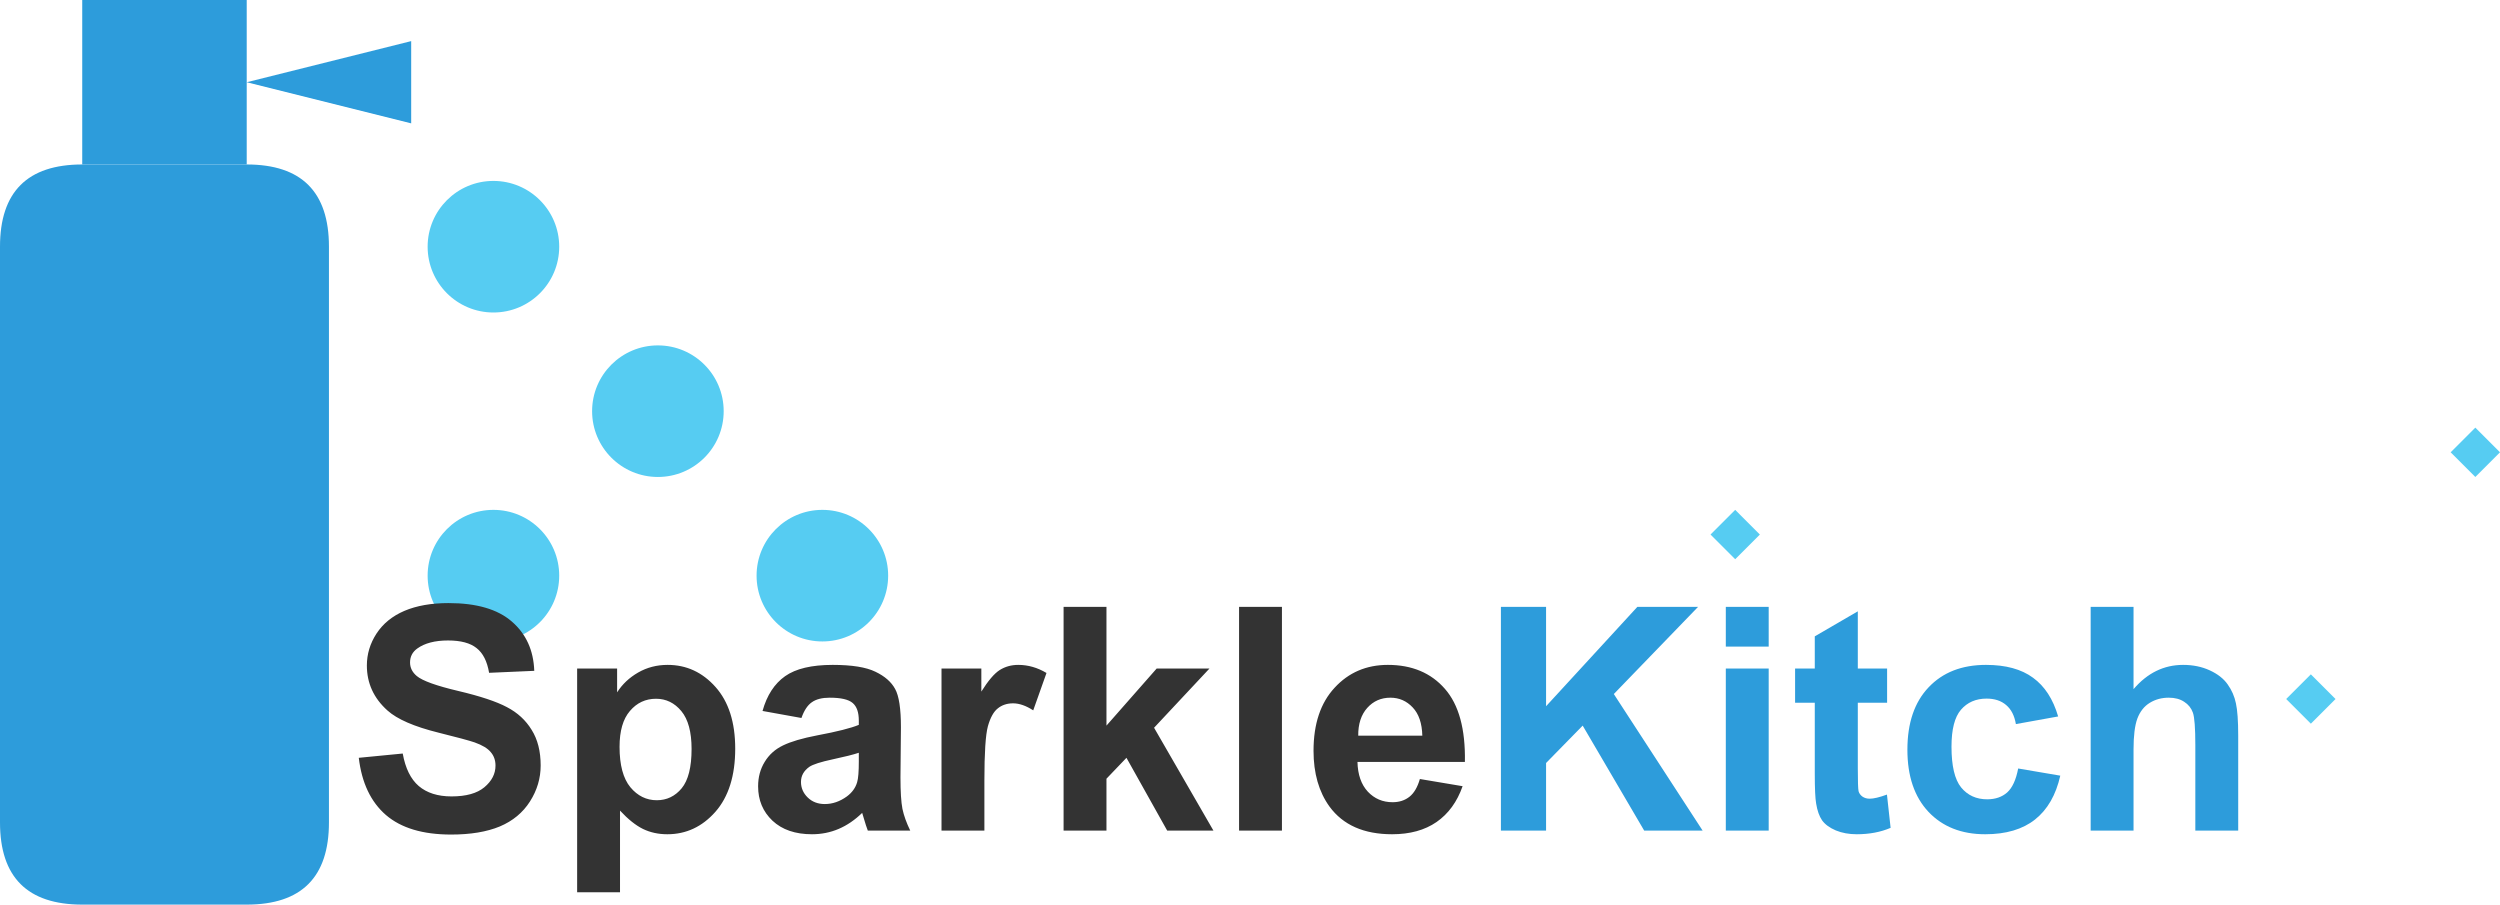 <svg width="304" height="110" viewBox="0 0 304 110" fill="none" xmlns="http://www.w3.org/2000/svg">
<path d="M0 100V30C0 23.333 3.333 20 10 20H30C36.667 20 40 23.333 40 30V100C40 106.667 36.667 110 30 110H10C3.333 110 0 106.667 0 100Z" fill="#2D9CDB"/>
<path d="M10 20V0H30V20" fill="#2D9CDB"/>
<path d="M30 10L50 5V15L30 10Z" fill="#2D9CDB"/>
<path d="M60 38C64.418 38 68 34.418 68 30C68 25.582 64.418 22 60 22C55.582 22 52 25.582 52 30C52 34.418 55.582 38 60 38Z" fill="#56CCF2"/>
<path d="M80 58C84.418 58 88 54.418 88 50C88 45.582 84.418 42 80 42C75.582 42 72 45.582 72 50C72 54.418 75.582 58 80 58Z" fill="#56CCF2"/>
<path d="M100 78C104.418 78 108 74.418 108 70C108 65.582 104.418 62 100 62C95.582 62 92 65.582 92 70C92 74.418 95.582 78 100 78Z" fill="#56CCF2"/>
<path d="M60 78C64.418 78 68 74.418 68 70C68 65.582 64.418 62 60 62C55.582 62 52 65.582 52 70C52 74.418 55.582 78 60 78Z" fill="#56CCF2"/>
<path d="M43.628 92.149L48.972 91.63C49.293 93.424 49.943 94.741 50.92 95.582C51.91 96.423 53.239 96.844 54.909 96.844C56.678 96.844 58.008 96.473 58.898 95.731C59.801 94.976 60.253 94.098 60.253 93.096C60.253 92.453 60.061 91.908 59.678 91.463C59.307 91.005 58.651 90.609 57.711 90.275C57.068 90.053 55.602 89.657 53.313 89.088C50.37 88.358 48.304 87.461 47.116 86.397C45.446 84.901 44.611 83.076 44.611 80.924C44.611 79.538 45.001 78.246 45.78 77.046C46.572 75.834 47.704 74.912 49.176 74.281C50.66 73.65 52.448 73.335 54.538 73.335C57.952 73.335 60.519 74.083 62.238 75.58C63.97 77.077 64.879 79.075 64.966 81.573L59.474 81.814C59.239 80.417 58.731 79.415 57.952 78.809C57.185 78.19 56.029 77.881 54.482 77.881C52.887 77.881 51.637 78.209 50.734 78.864C50.153 79.285 49.862 79.848 49.862 80.553C49.862 81.196 50.134 81.746 50.679 82.204C51.371 82.785 53.054 83.392 55.726 84.022C58.398 84.653 60.37 85.309 61.645 85.989C62.931 86.657 63.933 87.579 64.65 88.754C65.38 89.917 65.745 91.358 65.745 93.077C65.745 94.636 65.312 96.095 64.446 97.456C63.58 98.817 62.356 99.831 60.773 100.499C59.189 101.155 57.216 101.482 54.853 101.482C51.415 101.482 48.774 100.691 46.931 99.107C45.088 97.512 43.987 95.192 43.628 92.149ZM70.18 81.295H75.041V84.189C75.672 83.2 76.525 82.396 77.602 81.777C78.678 81.159 79.871 80.85 81.183 80.85C83.471 80.85 85.413 81.746 87.009 83.54C88.605 85.334 89.402 87.832 89.402 91.036C89.402 94.326 88.598 96.887 86.99 98.718C85.382 100.536 83.434 101.445 81.145 101.445C80.057 101.445 79.067 101.229 78.177 100.796C77.299 100.363 76.371 99.621 75.394 98.569V108.496H70.18V81.295ZM75.338 90.814C75.338 93.028 75.777 94.667 76.655 95.731C77.534 96.782 78.603 97.308 79.865 97.308C81.078 97.308 82.086 96.825 82.89 95.86C83.694 94.883 84.096 93.287 84.096 91.073C84.096 89.007 83.681 87.474 82.853 86.472C82.024 85.47 80.997 84.969 79.772 84.969C78.498 84.969 77.441 85.463 76.6 86.453C75.758 87.43 75.338 88.884 75.338 90.814ZM97.455 87.307L92.724 86.453C93.255 84.548 94.171 83.138 95.47 82.223C96.769 81.307 98.698 80.85 101.259 80.85C103.584 80.85 105.316 81.128 106.454 81.685C107.592 82.229 108.39 82.928 108.848 83.781C109.318 84.622 109.553 86.175 109.553 88.439L109.497 94.524C109.497 96.256 109.577 97.537 109.738 98.365C109.911 99.182 110.227 100.06 110.685 101H105.526C105.39 100.654 105.223 100.14 105.025 99.46C104.939 99.151 104.877 98.947 104.84 98.848C103.949 99.713 102.997 100.363 101.982 100.796C100.968 101.229 99.886 101.445 98.735 101.445C96.707 101.445 95.105 100.895 93.93 99.794C92.767 98.693 92.186 97.301 92.186 95.619C92.186 94.506 92.451 93.516 92.983 92.65C93.515 91.772 94.257 91.104 95.21 90.647C96.175 90.176 97.56 89.768 99.366 89.422C101.803 88.964 103.492 88.537 104.432 88.142V87.622C104.432 86.62 104.184 85.909 103.689 85.488C103.195 85.055 102.261 84.839 100.888 84.839C99.96 84.839 99.236 85.024 98.717 85.395C98.197 85.754 97.777 86.391 97.455 87.307ZM104.432 91.537C103.764 91.76 102.706 92.026 101.259 92.335C99.811 92.644 98.865 92.947 98.42 93.244C97.74 93.727 97.399 94.339 97.399 95.081C97.399 95.811 97.671 96.442 98.216 96.974C98.76 97.505 99.453 97.772 100.294 97.772C101.234 97.772 102.131 97.462 102.984 96.844C103.615 96.374 104.03 95.799 104.228 95.118C104.364 94.673 104.432 93.826 104.432 92.576V91.537ZM119.702 101H114.488V81.295H119.331V84.097C120.16 82.773 120.902 81.901 121.558 81.481C122.226 81.06 122.98 80.85 123.821 80.85C125.009 80.85 126.153 81.177 127.254 81.833L125.64 86.379C124.761 85.81 123.945 85.525 123.19 85.525C122.461 85.525 121.842 85.73 121.335 86.138C120.828 86.534 120.426 87.257 120.129 88.309C119.844 89.36 119.702 91.562 119.702 94.914V101ZM129.332 101V73.799H134.546V88.234L140.65 81.295H147.07L140.335 88.494L147.553 101H141.931L136.977 92.149L134.546 94.691V101H129.332ZM150.67 101V73.799H155.884V101H150.67ZM172.657 94.728L177.853 95.601C177.185 97.505 176.127 98.959 174.68 99.961C173.245 100.951 171.445 101.445 169.28 101.445C165.854 101.445 163.318 100.326 161.673 98.087C160.374 96.293 159.725 94.03 159.725 91.296C159.725 88.03 160.578 85.476 162.285 83.633C163.992 81.777 166.151 80.85 168.761 80.85C171.692 80.85 174.006 81.821 175.7 83.763C177.395 85.692 178.205 88.655 178.131 92.65H165.068C165.105 94.197 165.526 95.403 166.33 96.269C167.134 97.122 168.136 97.549 169.336 97.549C170.152 97.549 170.839 97.326 171.396 96.881C171.952 96.436 172.373 95.718 172.657 94.728ZM172.954 89.459C172.917 87.95 172.527 86.806 171.785 86.026C171.043 85.235 170.14 84.839 169.076 84.839C167.938 84.839 166.998 85.253 166.256 86.082C165.514 86.911 165.149 88.037 165.161 89.459H172.954Z" fill="#333333"/>
<path d="M182.51 101V73.799H188.002V85.878L199.098 73.799H206.482L196.24 84.394L207.039 101H199.933L192.455 88.234L188.002 92.78V101H182.51ZM209.859 78.623V73.799H215.073V78.623H209.859ZM209.859 101V81.295H215.073V101H209.859ZM229.472 81.295V85.451H225.909V93.393C225.909 95.001 225.94 95.941 226.002 96.213C226.076 96.473 226.231 96.689 226.466 96.862C226.713 97.035 227.01 97.122 227.356 97.122C227.839 97.122 228.538 96.955 229.453 96.621L229.898 100.666C228.686 101.186 227.313 101.445 225.779 101.445C224.839 101.445 223.992 101.291 223.237 100.981C222.483 100.66 221.926 100.252 221.567 99.757C221.221 99.25 220.98 98.569 220.844 97.716C220.732 97.11 220.677 95.885 220.677 94.042V85.451H218.283V81.295H220.677V77.38L225.909 74.337V81.295H229.472ZM250.271 87.121L245.132 88.049C244.959 87.022 244.563 86.249 243.944 85.73C243.338 85.21 242.547 84.95 241.569 84.95C240.271 84.95 239.231 85.402 238.452 86.305C237.685 87.195 237.302 88.692 237.302 90.795C237.302 93.133 237.691 94.784 238.471 95.749C239.262 96.714 240.32 97.196 241.644 97.196C242.633 97.196 243.443 96.918 244.074 96.361C244.705 95.792 245.15 94.821 245.41 93.448L250.531 94.32C249.999 96.671 248.979 98.446 247.47 99.645C245.961 100.845 243.938 101.445 241.402 101.445C238.52 101.445 236.219 100.536 234.5 98.718C232.793 96.899 231.939 94.382 231.939 91.166C231.939 87.913 232.799 85.383 234.519 83.577C236.238 81.759 238.563 80.85 241.495 80.85C243.895 80.85 245.8 81.369 247.21 82.408C248.632 83.435 249.653 85.006 250.271 87.121ZM259.438 73.799V83.8C261.12 81.833 263.13 80.85 265.468 80.85C266.668 80.85 267.75 81.072 268.715 81.518C269.68 81.963 270.403 82.532 270.886 83.225C271.381 83.917 271.715 84.684 271.888 85.525C272.073 86.367 272.166 87.671 272.166 89.44V101H266.952V90.591C266.952 88.525 266.853 87.214 266.655 86.657C266.457 86.101 266.105 85.662 265.598 85.34C265.103 85.006 264.478 84.839 263.724 84.839C262.858 84.839 262.085 85.049 261.404 85.47C260.724 85.89 260.223 86.527 259.901 87.381C259.592 88.222 259.438 89.471 259.438 91.129V101H254.224V73.799H259.438Z" fill="#2D9CDB"/>
<path d="M211 62L214 65L211 68L208 65L211 62Z" fill="#56CCF2"/>
<path d="M301 52L304 55L301 58L298 55L301 52Z" fill="#56CCF2"/>
<path d="M281 82L284 85L281 88L278 85L281 82Z" fill="#56CCF2"/>
</svg>
